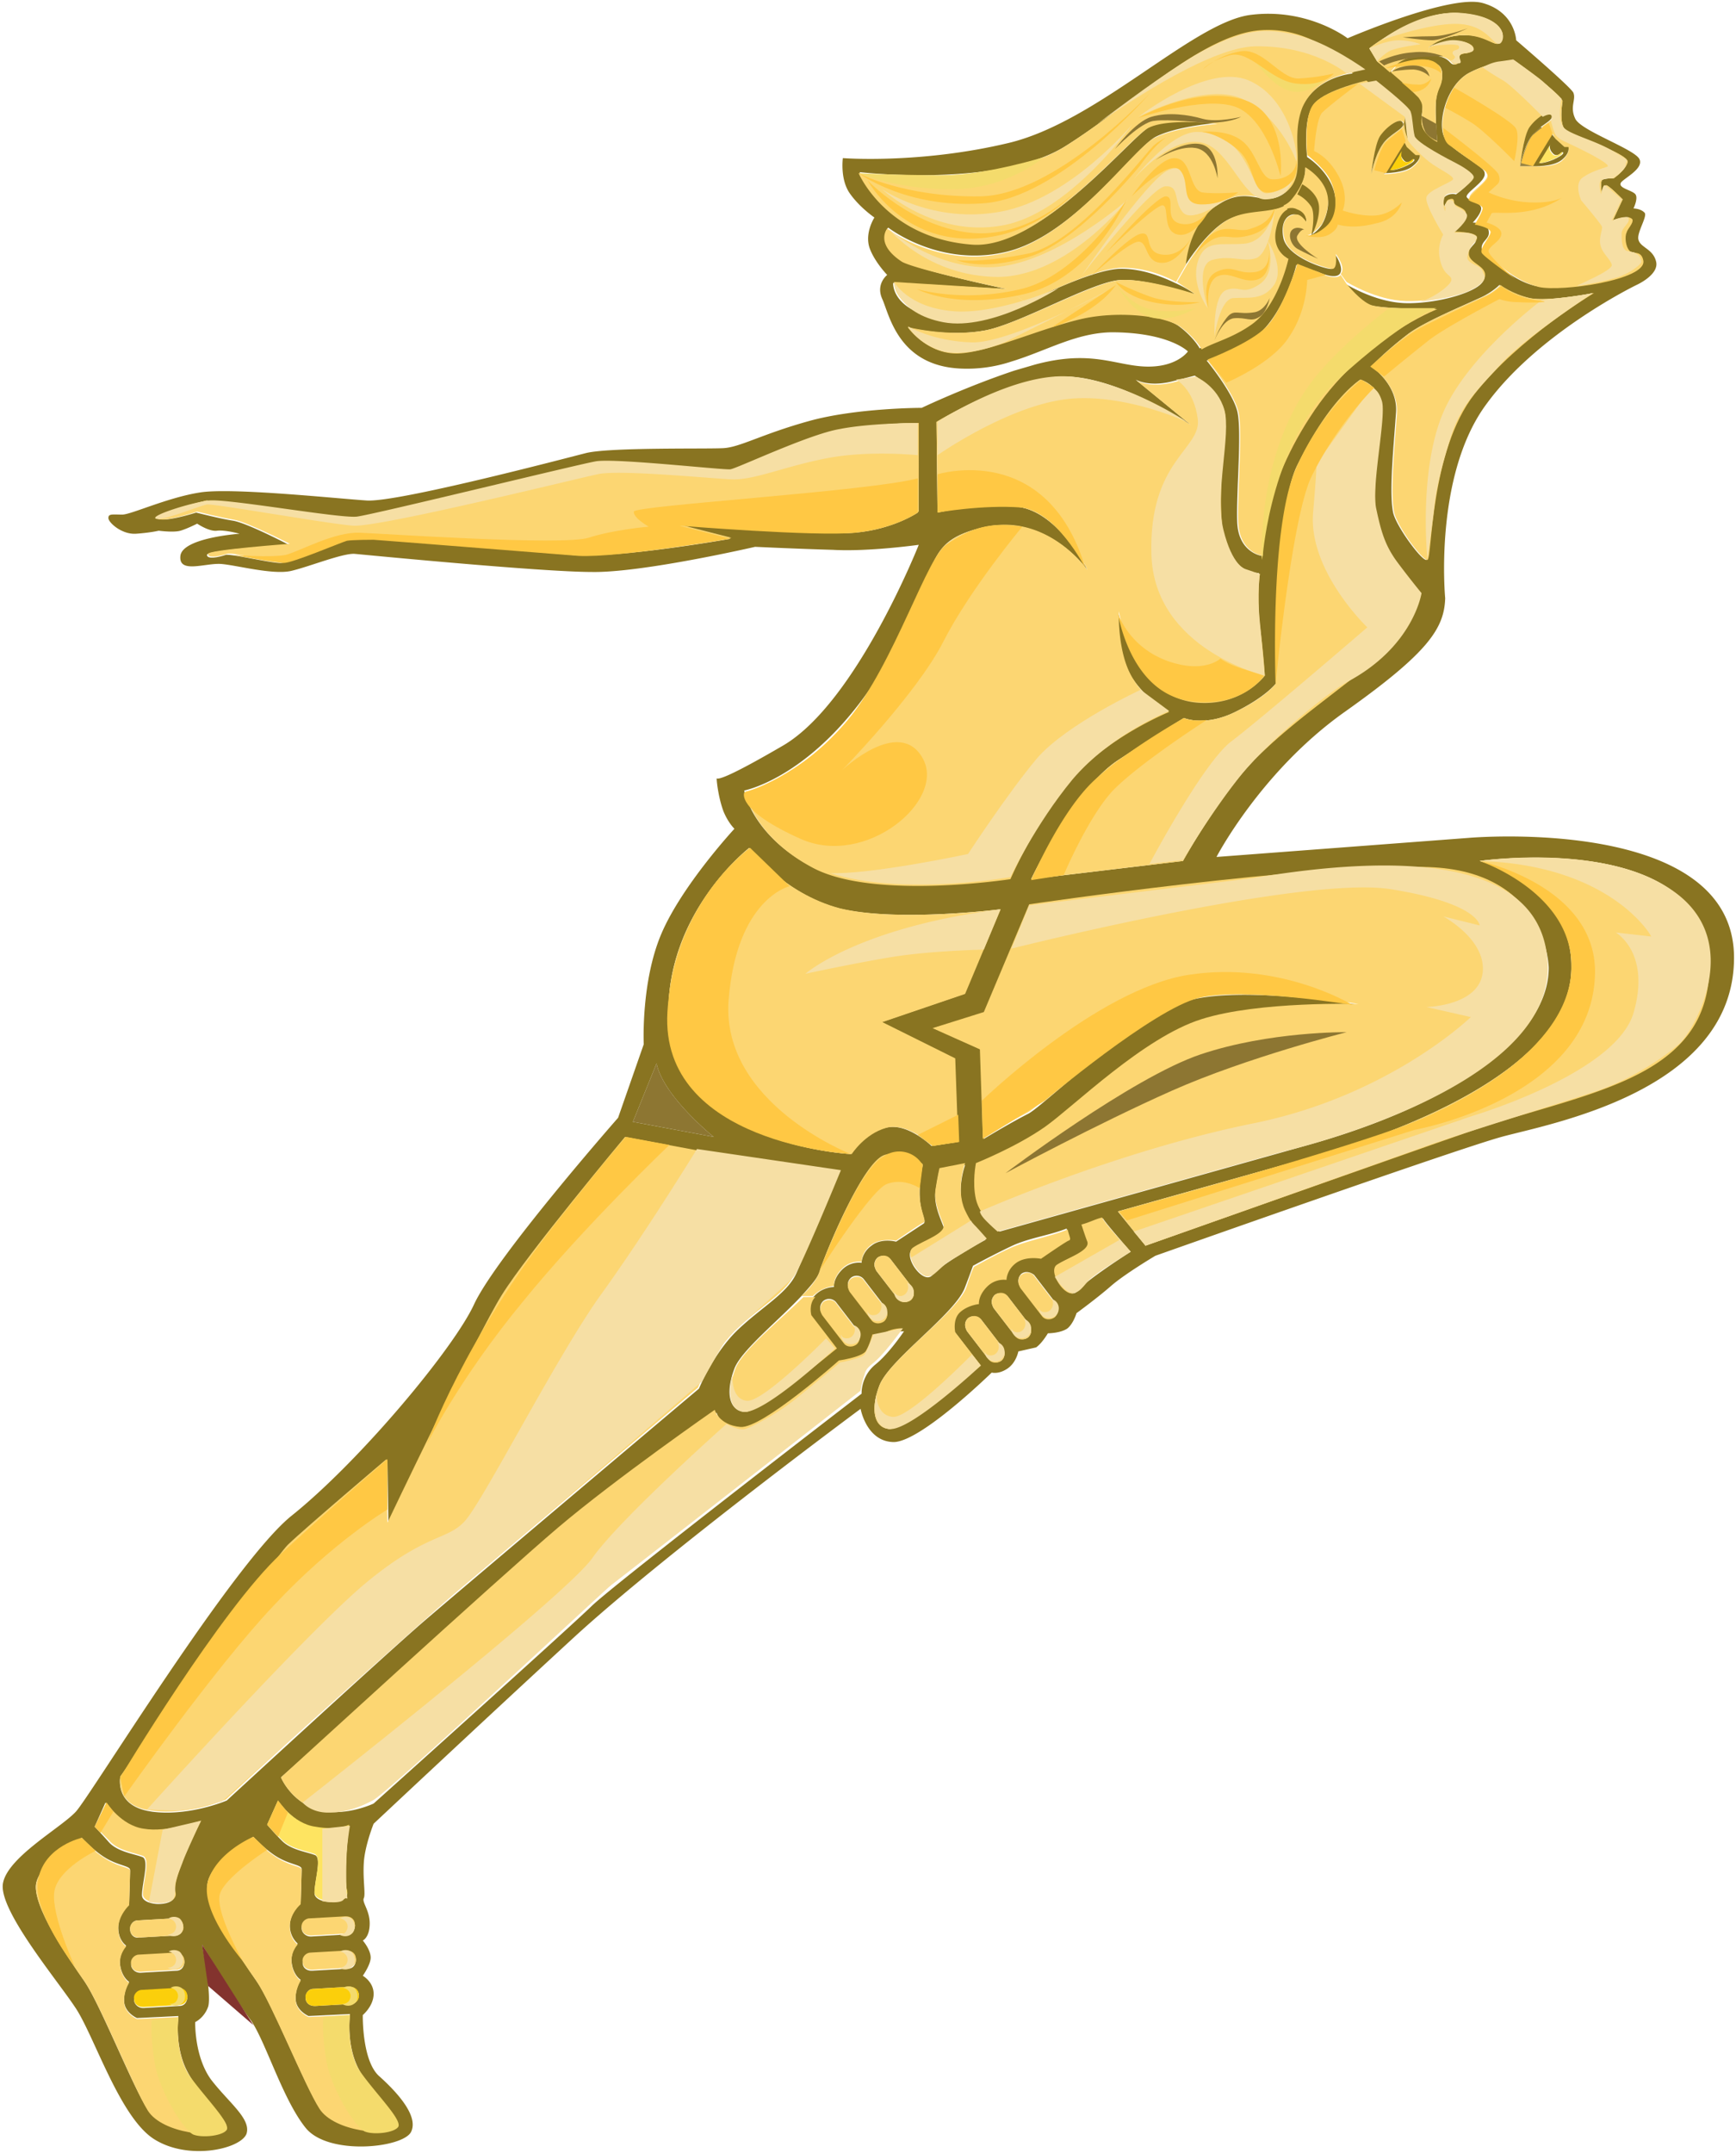 <svg width="50" height="62" fill="none" xmlns="http://www.w3.org/2000/svg"><path d="M32.709 10.933c.057.029.397.203 1.022.058l.681-.174s.88.58.852 1.218c-.028.638-.284 2.813.029 3.654.312.84.965.812.965.812s-.085.637 0 1.479l.142 1.45s-.596.782-1.789.782c-2.044-.029-2.413-2.639-2.413-2.639s-.057 1.218.426 1.973a3 3 0 001.022.927s-1.789.725-2.84 1.972c-1.05 1.247-1.732 2.842-1.732 2.842s-3.946.61-5.678-.319c-1.76-.928-1.96-2.204-1.96-2.204s2.017-.377 3.89-3.334c1.903-2.959 1.051-3.77 2.953-4.234 1.818-.435 2.982 1.13 3.039 1.218-.057-.116-.909-1.77-2.102-1.827-1.22-.058-2.214.174-2.214.174l-.028-2.61s1.959-1.218 3.549-1.305c1.533-.087 3.634 1.305 3.776 1.392l-1.59-1.305zM26.15 9.425c.057.029 1.193.29 2.243.087 1.022-.203 3.152-1.45 3.918-1.45.739-.03 2.016.406 2.101.406a3.28 3.28 0 00-.567-.32c-.426-.202-1.023-.434-1.647-.405-.682.058-1.76.55-2.698.986-.624.29-1.192.522-1.476.522-2.385 0-2.3-1.102-2.3-1.102l3.265.174s-2.612-.551-2.98-.812c-.824-.522-.427-.957-.427-.957s1.477 1.16 3.407.696c1.931-.464 3.663-2.958 4.288-3.306.624-.319 1.817-.406 1.817-.406s-1.42-.203-1.988.116c-.568.319-3.095 3.48-5.054 3.364-2.498-.145-3.293-2.06-3.293-2.06s4.003.465 5.934-.753c1.902-1.189 3.918-3.19 5.593-3.306 1.675-.116 2.67 1.218 2.67 1.218s-1.08.087-1.477 1.015c-.398.928.17 1.914-.454 2.407-.625.493-1.023-.232-1.931.348-.909.55-.965 1.769-.965 1.769s.624-1.015 1.249-1.334c.51-.261 1.136-.145 1.59-.377a.62.62 0 00.255-.203c.426-.522.37-.9.37-.9s.71.407.652 1.103a1.406 1.406 0 01-.17.522 1.01 1.01 0 01-.454.377s.823-.087.852-.928c.028-.87-.824-1.392-.824-1.392s-.142-1.131.199-1.508c.34-.377 1.476-.638 1.476-.638s1.193.87 1.136 1.015c-.057.145-.085.377.057.667.113.29 1.874.84 1.817 1.13-.028.146-.398.407-.398.407s-.198-.058-.34.087c-.142.145 0 .348 0 .348s0-.203.113-.232c.114-.03.142-.03.142.087 0 .116.341.145.341.319 0 .174-.369.522-.369.522s.596-.03.681.145c.057.145-.227.232-.227.493 0 .29.568.348.454.696-.113.348-1.362.696-2.27.667-.853-.03-1.648-.522-1.704-.551.028.058.397.493.71.609.34.116 1.902.116 1.902.116s-2.215.87-3.663 3.103c-1.448 2.262-1.363 4.002-1.363 4.002s-.681-.087-.71-.986c-.028-.9.142-2.64 0-3.19-.142-.551-.88-1.45-.88-1.45s1.022-.203 1.675-.928c.653-.725.909-1.827.909-1.827l.624.203s.483.232.625.058c.142-.174-.142-.58-.142-.58s.057.435-.085.435c-.142.029-1.25-.32-1.391-.87-.114-.551.17-.725.34-.696.17 0 .313.232.313.232s.057-.29-.256-.406a.355.355 0 00-.34 0c-.17.087-.284.29-.341.638-.085.58.369.783.369.783s-.256 1.305-1.05 1.885c-.568.406-1.108.522-1.449.725 0 0-.17-.32-.596-.638-.426-.32-1.789-.493-2.896-.232-1.193.29-2.612.928-3.52.986-.796.058-1.364-.696-1.392-.725zm-4.997 14.441s-1.505 1.624-2.101 3.016c-.596 1.392-.511 3.19-.511 3.19l-.739 2.117s-3.492 3.973-4.145 5.365c-.568 1.247-3.265 4.495-5.253 6.09-1.675 1.334-5.792 8.061-6.218 8.525-.425.464-1.959 1.305-2.1 2.06-.143.753 1.533 2.754 2.072 3.566.54.783 1.278 3.161 2.271 3.8.994.637 2.499.29 2.67-.146.141-.435-.512-.899-1.023-1.566-.482-.667-.454-1.653-.454-1.653s.255-.116.37-.435c.113-.319-.171-1.798-.171-1.798s.965 1.595 1.42 2.204c.425.638.908 2.262 1.561 3.074.653.812 2.81.58 3.038.116.227-.464-.426-1.16-.909-1.595-.51-.435-.482-1.769-.482-1.769s.312-.26.312-.609c0-.348-.312-.522-.312-.522s.227-.319.227-.522c0-.232-.227-.493-.227-.493s.199-.087.199-.493c0-.377-.228-.609-.17-.725.056-.116-.03-.522 0-1.015.027-.493.283-1.13.283-1.13s3.123-2.93 5.736-5.336c2.612-2.407 8.29-6.612 8.29-6.612s.17.957.966.957c.795-.03 2.81-2.001 2.81-2.001s.2.058.455-.116c.255-.174.312-.493.312-.493l.511-.116c.17-.116.34-.406.34-.406s.37 0 .569-.145c.17-.145.255-.435.255-.435s.597-.435.994-.783c.398-.348 1.278-.87 1.278-.87s8.603-3.045 9.966-3.422c1.362-.377 6.7-1.305 6.7-5.162 0-4.118-7.637-3.45-7.637-3.45l-7.269.55s1.278-2.465 3.691-4.176c2.413-1.71 2.868-2.406 2.896-3.276 0 0-.34-3.538 1.193-5.597 1.505-2.06 4.316-3.422 4.316-3.422s.652-.29.567-.667c-.085-.377-.454-.406-.51-.638-.057-.203.283-.696.17-.783-.114-.116-.313-.116-.313-.116s.142-.29.057-.406c-.085-.116-.483-.174-.426-.32.029-.115.682-.405.54-.695-.142-.29-1.676-.812-1.846-1.16-.17-.348.029-.551-.057-.754-.085-.174-1.646-1.508-1.646-1.508S43.64.348 42.703.087c-.937-.26-3.89 1.015-3.89 1.015S37.65.203 35.974.435c-1.675.261-4.372 3.074-6.928 3.683-2.555.609-4.77.435-4.77.435s-.085.609.199 1.015c.284.406.71.696.71.696s-.284.435-.142.87c.142.406.51.783.51.783s-.34.26-.141.696c.199.435.454 1.914 2.243 2a4.055 4.055 0 001.476-.202c1.05-.32 1.931-.87 3.01-.841 1.562.029 2.073.55 2.073.55s-.313.465-1.221.436c-.88-.03-1.562-.493-3.18-.058l-.596.174c-1.392.464-2.67 1.073-2.67 1.073s-1.873 0-3.236.377c-1.363.377-1.988.754-2.47.783-.455.029-3.294-.03-3.975.145-.682.174-5.423 1.42-6.304 1.363-.88-.058-3.89-.377-4.798-.232-.937.145-1.988.638-2.243.638-.256 0-.398-.03-.398.087-.028.116.37.493.795.464.426-.03.653-.087.653-.087s.426.058.625 0 .483-.203.483-.203.34.232.568.203c.227-.03.653.087.653.087s-1.647.116-1.704.638c-.057.521.71.203 1.164.232.426.029 1.477.319 2.016.203.511-.116 1.505-.522 1.846-.493.312.029 5.366.521 6.814.521 1.448.03 4.713-.724 4.713-.724s1.221.058 2.243.087c1.022.058 2.47-.145 2.47-.145s-1.788 4.523-3.89 5.77c-1.59.928-1.873.986-1.93.957 0 .116.057.58.199.957.085.203.198.377.312.493zM2.442 57.07C1.988 56.403.88 54.808 1.05 54.2c.17-.639 1.306-1.277 1.306-1.277s.369.406.738.61c.37.202.653.202.653.318 0 .116-.028.986-.028.986s-.313.29-.313.667c0 .377.227.522.227.522s-.227.232-.17.58c.057.348.256.464.256.464s-.17.261-.142.58c.028.32.369.464.369.464l1.192-.058s-.113.841.227 1.537c.398.812 1.278 1.508 1.136 1.682-.255.29-1.817.174-2.243-.522-.426-.638-1.363-3.016-1.817-3.683zm.284-4.466l.312-.696s.426.667 1.08.783c.652.116 1.646-.232 1.646-.232s-.852 1.682-.738 2.06c.113.405-.937.405-.937.057 0-.348.227-1.044 0-1.102-.227-.087-.682-.145-.937-.406-.256-.29-.426-.464-.426-.464zm1.647-.435c-1.08-.145-.909-.986-.909-.986s4.344-6.176 4.855-6.67c.511-.492 2.84-2.464 2.84-2.464l.028 1.827s2.555-5.336 3.294-6.554c.738-1.19 3.549-4.553 3.549-4.553l6.076 1.131s-.909 2.175-1.164 2.755c-.256.58-.966.957-1.675 1.624-.71.667-1.136 1.71-1.136 1.71s-6.843 5.772-7.922 6.7c-1.079.928-5.678 5.161-5.678 5.161s-1.08.464-2.158.32zm-.625 3.393c0-.145.085-.26.227-.26l1.022-.059h.029c.142 0 .227.116.255.232 0 .145-.085.261-.227.261l-1.022.058h-.028c-.142.03-.256-.087-.256-.232zm.028 1.015c0-.145.086-.26.228-.26l1.022-.059h.028c.142 0 .256.116.256.232 0 .145-.086.261-.228.261l-1.022.058h-.028c-.142 0-.256-.116-.256-.232zm.086 1.015c0-.145.085-.26.227-.26l1.022-.059h.028c.142 0 .256.116.256.232 0 .145-.085.261-.227.261l-1.022.058h-.029c-.142 0-.255-.116-.255-.232zm.681-42.657c-.227-.116 1.42-.522 1.42-.522s3.804.58 4.6.493c.823-.087 6.132-1.537 6.842-1.537s3.01.319 3.861.116c.824-.203 1.818-.9 2.953-1.102 1.108-.203 2.215-.203 2.215-.203v2.58s-1.022.697-2.499.58c-1.476-.115-4.372-.202-4.372-.202l1.476.377s-3.237.58-4.6.464c-1.362-.116-5.167-.464-5.99-.464-1.022 0-2.016.725-2.414.696-.397-.03-1.362-.261-1.533-.232-.17.058-.54.145-.54 0s2.357-.29 2.357-.29-1.22-.638-1.618-.696c-.37-.058-1.05-.232-1.05-.232s-.91.29-1.108.174zm2.84 42.106c-.455-.667-1.562-2.262-1.392-2.87.17-.639 1.306-1.277 1.306-1.277s.37.406.738.61c.37.202.653.202.653.318 0 .116-.028.986-.028.986s-.312.29-.312.638c0 .348.227.522.227.522s-.227.232-.17.58c.056.348.255.464.255.464s-.17.261-.142.58c.028.32.37.464.37.464l1.192-.058s-.114.841.227 1.537c.397.812 1.277 1.508 1.136 1.682-.256.29-1.818.174-2.244-.522-.425-.638-1.362-3.016-1.817-3.654zm.312-4.495l.312-.696s.426.667 1.079.783c.653.116.965-.058.965-.058s-.17 1.48-.057 1.885c.114.406-.936.406-.936.058 0-.348.227-1.044 0-1.102-.228-.087-.682-.145-.937-.406a7.76 7.76 0 01-.426-.464zm1.448-.435c-.767-.232-1.05-.928-1.05-.928s6.33-5.654 8.034-7.104c1.704-1.45 4.515-3.393 4.515-3.393s.113.435.738.493c.625.058 2.84-1.914 2.84-1.914s.624-.087.766-.261c.142-.174.199-.493.199-.493s.142.058.369-.058.454-.116.483-.116c0 0-.426.638-.824.957-.426.348-.397.84-.397.84s-7.127 5.482-7.78 6.12c-.653.638-6.275 5.683-6.275 5.683s-.852.406-1.618.174zm-.455 3.422c0-.145.086-.26.228-.26l1.022-.059h.028c.142 0 .256.116.256.232 0 .145-.086.261-.228.261l-1.022.058h-.028c-.142 0-.256-.116-.256-.232zm.029.986c0-.145.085-.26.227-.26l1.022-.059h.028c.142 0 .256.116.256.232 0 .145-.085.261-.227.261L9 56.751h-.029c-.142 0-.255-.087-.255-.232zm.085 1.015c0-.145.085-.26.227-.26l1.022-.059h.029c.142 0 .255.116.255.232 0 .145-.085.261-.227.261l-1.022.058h-.028c-.142 0-.256-.087-.256-.232zm9.426-25.229l.682-1.682c.199.957 1.647 2.117 1.647 2.117l-2.329-.435zm1.023-3.16c0-2.93 2.328-4.728 2.328-4.728s.965 1.305 2.584 1.74c1.646.406 4.628.03 4.628.03l-1.023 2.435-2.384.812 2.1 1.044.086 2.407-.739.116s-.71-.696-1.334-.522c-.625.174-.994.754-.994.754s-5.252-.261-5.252-4.089zm2.186 11.512c-.398-.03-.568-.493-.284-1.247.199-.522 1.25-1.363 1.93-2.088.256-.29.483-.522.54-.754.256-.754 1.25-3.074 1.846-3.277.596-.203 1.107.261 1.107.261s-.114.522-.085.957c.028.435.198.667.113.725-.085.058-.795.522-.795.522s-.425-.116-.71.116c-.283.203-.283.493-.283.493s-.313-.058-.568.203c-.256.26-.227.493-.227.493s-.313 0-.54.232l-.057.058c-.17.203-.113.522-.113.522l.738.957c.028 0-2.215 1.885-2.612 1.827zm2.243-2.813a.418.418 0 01-.057-.174c0-.087.028-.145.085-.203a.265.265 0 01.37.029l.624.812c.028.058.057.116.057.174a.266.266 0 01-.085.203c-.114.087-.256.087-.37-.03l-.624-.811zm.795-.667a.41.41 0 01-.057-.174c0-.087.029-.145.085-.203a.265.265 0 01.37.029l.624.812a.418.418 0 01.057.174.266.266 0 01-.085.203c-.114.087-.256.087-.37-.03l-.624-.811zm.766-.58c-.028-.058-.056-.116-.056-.174 0-.087.028-.145.085-.203.114-.087.255-.058.369.029l.625.812a.418.418 0 01.056.174.266.266 0 01-.085.203c-.113.087-.255.058-.369-.03l-.625-.811zm.37 4.553c-.398-.03-.568-.493-.284-1.247.284-.754 2.214-2.088 2.47-2.842.057-.145.142-.377.227-.61.37-.202.767-.405 1.136-.58.51-.231 1.05-.29 1.561-.492.057.26.114.29.029.319-.085.058-.795.522-.795.522s-.426-.116-.71.116c-.284.203-.284.493-.284.493s-.312-.058-.568.203c-.255.26-.227.493-.227.493s-.312 0-.54.232c-.227.203-.142.58-.142.58l.739.957c0 .029-2.243 1.885-2.612 1.856zm1.249-4.437c-.256.319-.88-.551-.568-.754.284-.203.965-.406.88-.638-.085-.232-.284-.638-.227-1.015.057-.377.114-.609.114-.609l.738-.145s-.284.754 0 1.363.596.783.596.783-1.278.696-1.533 1.015zm1.391-6.496l-1.363-.609 1.477-.435 1.306-3.103s8.092-1.189 11.499-1.073c3.407.116 3.435 2.871 3.435 2.871 0 2.06-2.896 3.973-6.927 5.104l-8.887 2.494s-.54-.377-.653-.899c-.114-.493 0-1.044 0-1.044s1.164-.435 1.987-1.044c.823-.58 2.868-2.58 4.515-3.103 1.675-.522 4.514-.435 4.514-.435s-3.294-.55-4.855-.145c-1.562.406-4.23 3.045-4.685 3.277-.568.29-1.278.725-1.278.725l-.085-2.58zm-.397 8.12a.418.418 0 01-.057-.174c0-.087.028-.145.085-.203.114-.087.256-.058.37.029l.624.812c.028.058.057.116.057.174a.266.266 0 01-.086.203c-.113.087-.255.058-.369-.03l-.624-.811zm.766-.667a.418.418 0 01-.056-.174c0-.087.028-.145.085-.203.113-.087.255-.058.369.029l.624.812a.417.417 0 01.057.174.266.266 0 01-.085.203c-.114.087-.256.058-.37-.03l-.624-.811zm.767-.61a.418.418 0 01-.057-.173c0-.087.029-.145.085-.203.114-.087.256-.058.37.029l.624.812a.418.418 0 01.057.174.266.266 0 01-.085.203c-.114.087-.256.058-.37-.03l-.624-.811zm4.685-12.266l-4.373.522s1.221-2.58 2.499-3.422c1.277-.84 1.902-1.218 1.902-1.218s.596.261 1.477-.174c.88-.435 1.164-.812 1.164-.812s-.057-4.93.624-6.292c.966-1.914 1.817-2.465 1.817-2.465s.625.174.625.87-.426 2.465-.085 3.422c.312.928 1.192 1.856 1.192 1.856s-.142 1.015-1.135 1.797c-1.562 1.247-2.499 1.856-3.55 2.9-1.05 1.015-2.157 3.016-2.157 3.016zm-3.038 12.383c-.256.319-.88-.551-.568-.754.284-.203.965-.406.88-.638-.028-.116-.114-.29-.17-.493.227-.087.369-.145.596-.203.028.087.795.957.795.957s-1.278.812-1.533 1.13zm1.959-1.305l-.795-.986 5.054-1.421s8.092-1.914 8.006-5.655c0-2.262-2.64-3.016-2.64-3.016s6.587-.928 6.587 2.987c0 3.393-3.776 3.683-7.098 4.843-3.038 1.102-9.114 3.248-9.114 3.248zm6.672-34.103l-.227-.377S40.829.29 42.022.377c1.192.087 1.391.61 1.192.841-.142.174-.397-.232-1.05-.203a1.65 1.65 0 00-1.023.348c.057-.029.568-.232.91-.174.368.058.425.232.311.29-.113.087-.227.029-.34.116-.085.087.028.261-.142.261-.17 0-.085-.261-.767-.261-.681 0-.908.261-.908.261s.795-.174.965-.116c.17.087.369.116.369.406 0 .29-.114.319-.17.667-.057.348.028 1.247.028 1.247s-.511-.203-.454-.667c.028-.348.085-.406-.085-.609-.086-.116-.483-.464-.795-.725-.227-.145-.398-.29-.398-.29zm-.17 8.787s.369-.406 1.05-.928c.455-.348 1.505-.783 2.13-1.073.312-.145.51-.348.51-.348s.342.26.853.377c.51.116 1.845-.145 1.845-.145s-2.158 1.276-3.435 2.9c-1.306 1.653-1.221 4.756-1.363 4.785-.142.029-.909-1.015-.966-1.392-.113-.61.029-1.972.086-2.813.085-.841-.71-1.363-.71-1.363zm2.1-6.612c-.198-.406.058-1.508.739-1.856.681-.348 1.278-.348 1.278-.348s1.42 1.015 1.391 1.189c-.028.174-.085.667.085.812.17.145 1.846.696 1.789.928-.057.232-.398.464-.398.464s-.283 0-.34.058c-.057.087 0 .406 0 .406s.056-.232.113-.261c.057-.03.483.406.483.406l-.284.609c.028 0 .483-.174.483-.058 0 .116-.142.26-.17.377-.029.116-.029.406.084.522.114.116.341 0 .398.29.085.522-2.328.899-3.01.754-.653-.145-1.135-.667-1.277-.754-.114-.087-.284-.145-.284-.348 0-.203.255-.261.199-.493-.029-.232-.455-.232-.455-.232s.313-.32.227-.464c-.085-.145-.312-.145-.397-.261-.085-.116.568-.464.51-.696.03-.203-.993-.638-1.163-1.044z" fill="#897421"/><path d="M1.05 54.2c-.17.637.937 2.232 1.392 2.87.454.667 1.39 3.016 1.817 3.712.426.667 1.987.812 2.243.522.142-.174-.738-.87-1.136-1.682-.34-.696-.227-1.537-.227-1.537l-1.192.058s-.341-.145-.37-.464c-.028-.319.142-.58.142-.58s-.198-.116-.255-.464c-.057-.348.17-.58.17-.58s-.227-.145-.227-.522.312-.667.312-.667.029-.87.029-.986c0-.116-.256-.087-.653-.319-.398-.232-.738-.609-.738-.609S1.22 53.59 1.05 54.2z" fill="#FCD672"/><path d="M3.067 51.908l-.313.696.426.435c.256.261.71.32.937.406.227.087 0 .754 0 1.102 0 .348 1.05.348.937-.058-.114-.406.738-2.059.738-2.059s-.994.348-1.647.232c-.653-.087-1.078-.754-1.078-.754z" fill="#FCD672"/><path d="M3.464 51.154s-.17.87.909.986c1.079.145 2.13-.319 2.13-.319s4.57-4.233 5.678-5.161c1.079-.928 7.921-6.7 7.921-6.7s.426-1.043 1.136-1.71 1.448-1.044 1.675-1.624c.256-.58 1.164-2.755 1.164-2.755l-6.076-1.131s-2.81 3.364-3.549 4.553c-.738 1.189-3.293 6.554-3.293 6.554l-.029-1.827s-2.328 1.972-2.84 2.465c-.482.493-4.826 6.67-4.826 6.67zm.511 4.147c-.142 0-.255.145-.227.261 0 .145.114.232.256.232h.028l1.022-.058c.142 0 .256-.145.227-.26 0-.146-.113-.233-.255-.233h-.029l-1.022.058zm.029.986c-.142 0-.256.145-.228.261 0 .145.114.232.256.232h.028l1.023-.058c.142 0 .255-.145.227-.26 0-.146-.114-.233-.256-.233h-.028l-1.022.058z" fill="#FCD672"/><path d="M4.089 57.302c-.142 0-.256.145-.227.261 0 .145.113.232.255.232h.029l1.022-.058c.142 0 .255-.145.227-.26 0-.146-.114-.233-.255-.233h-.03l-1.022.058z" fill="#FBCF0B"/><path d="M5.934 14.413s-1.618.406-1.42.522c.228.116 1.165-.203 1.165-.203s.681.174 1.05.232c.37.058 1.619.696 1.619.696s-2.357.174-2.357.29c0 .145.37.058.54 0 .17-.058 1.135.203 1.533.232.397.029 1.391-.696 2.413-.696.824 0 4.6.348 5.991.464 1.363.116 4.6-.464 4.6-.464l-1.477-.377s2.896.087 4.373.203c1.476.116 2.498-.58 2.498-.58V12.18s-1.107 0-2.242.203c-1.136.203-2.13.899-2.953 1.102-.824.203-3.152-.116-3.862-.116s-6.02 1.45-6.843 1.537c-.823.087-4.628-.493-4.628-.493zM5.99 54.17c-.17.638.938 2.233 1.392 2.871.454.667 1.391 3.016 1.817 3.683.426.667 1.988.812 2.243.522.142-.174-.738-.87-1.135-1.682-.341-.696-.228-1.537-.228-1.537l-1.192.058s-.34-.145-.37-.464c-.028-.319.143-.58.143-.58s-.199-.116-.256-.464c-.057-.348.17-.58.17-.58s-.227-.145-.227-.522.313-.638.313-.638.028-.87.028-.986c0-.116-.255-.087-.653-.319-.397-.232-.738-.609-.738-.609s-1.136.61-1.306 1.247z" fill="#FCD672"/><path d="M8.007 51.85l-.312.696.425.435c.256.261.71.32.937.406.228.087 0 .754 0 1.102 0 .348 1.05.348.937-.058-.113-.406.057-1.885.057-1.885s-.312.174-.965.058c-.653-.087-1.08-.754-1.08-.754z" fill="#FEE461"/><path d="M8.092 51.184s.284.696 1.05.927c.767.232 1.562-.26 1.562-.26s5.622-5.046 6.275-5.684c.653-.638 7.78-6.12 7.78-6.12s0-.492.397-.84c.426-.348.824-.957.824-.957-.029 0-.256 0-.483.116-.227.116-.37.058-.37.058s-.084.319-.198.493c-.142.174-.767.26-.767.26s-2.214 1.973-2.839 1.915c-.625-.058-.738-.493-.738-.493s-2.84 1.972-4.515 3.393c-1.675 1.42-7.978 7.192-7.978 7.192zm.824 4.059c-.142 0-.256.145-.227.261 0 .145.113.232.255.232h.029l1.022-.058c.142 0 .255-.145.227-.26 0-.146-.114-.233-.256-.233h-.028l-1.022.058zm.028.987c-.142 0-.255.144-.227.26 0 .145.113.232.255.232h.029l1.022-.058c.142 0 .255-.145.227-.26 0-.146-.113-.233-.255-.233h-.029l-1.022.058z" fill="#FCD672"/><path d="M9.029 57.273c-.142 0-.256.145-.227.261 0 .145.113.232.255.232h.029l1.022-.058c.142 0 .255-.145.227-.26 0-.146-.114-.233-.256-.233h-.028l-1.022.058z" fill="#FBCF0B"/><path d="M18.91 30.623l-.682 1.682 2.329.435s-1.448-1.16-1.647-2.117z" fill="#8D7632"/><path d="M21.579 24.418s-2.329 1.797-2.329 4.726c0 3.828 5.282 4.09 5.282 4.09s.369-.58.993-.755c.625-.174 1.335.522 1.335.522l.738-.116-.085-2.407-2.101-1.044 2.385-.812 1.022-2.436s-2.981.377-4.628-.029c-1.647-.435-2.612-1.74-2.612-1.74zm-.398 14.992c-.284.754-.113 1.218.284 1.247.398.029 2.64-1.827 2.64-1.827l-.737-.957s-.086-.32.113-.522h-.34c-.71.696-1.76 1.537-1.96 2.059z" fill="#FCD672"/><path d="M34.3 12.238c-.143-.087-2.244-1.45-3.777-1.392-1.562.087-3.55 1.305-3.55 1.305l.03 2.61s.965-.232 2.214-.175c1.192.059 2.073 1.711 2.1 1.827-.056-.087-1.22-1.681-3.037-1.218-1.874.464-1.05 1.305-2.925 4.263-1.874 2.987-3.89 3.335-3.89 3.335s.2 1.276 1.96 2.204c1.76.928 5.678.32 5.678.32s.682-1.596 1.732-2.843c1.05-1.247 2.84-1.972 2.84-1.972s-.654-.319-1.023-.928c-.482-.725-.426-1.972-.426-1.972s.398 2.61 2.414 2.64c1.192.028 1.789-.784 1.789-.784s-.029-.58-.142-1.45c-.086-.87 0-1.479 0-1.479s-.625.03-.966-.812c-.312-.84-.056-3.015-.028-3.653.028-.638-.852-1.218-.852-1.218l-.681.174c-.625.145-.966-.03-1.023-.058l1.562 1.276zM23.084 37.322h.34c0-.03.029-.03.057-.058.227-.203.54-.232.54-.232s-.029-.232.227-.493c.255-.261.567-.203.567-.203s0-.29.284-.493.71-.116.71-.116.71-.493.795-.522c.085-.058-.085-.29-.113-.725-.029-.435.085-.957.085-.957s-.511-.464-1.107-.261c-.597.203-1.562 2.523-1.846 3.277-.057.26-.256.522-.54.783zm.539.377c0 .058.029.116.057.174l.625.812c.085.116.255.116.369.029a.266.266 0 00.085-.203.41.41 0 00-.057-.174l-.624-.812c-.086-.116-.256-.116-.37-.03a.334.334 0 00-.085.204zm.795-.667a.41.41 0 00.057.174l.624.812c.086.116.256.116.37.029a.266.266 0 00.085-.203.418.418 0 00-.057-.174l-.625-.812c-.085-.116-.255-.116-.369-.029a.266.266 0 00-.085.203zm.767-.609a.41.41 0 00.057.174l.624.812c.085.116.256.116.37.029a.266.266 0 00.085-.203.418.418 0 00-.057-.174l-.625-.812c-.085-.116-.255-.116-.369-.029a.317.317 0 00-.085.203zm.142 3.48c-.284.754-.114 1.218.284 1.247.397.029 2.64-1.827 2.64-1.827l-.738-.957s-.085-.377.142-.58c.227-.203.54-.232.54-.232s-.029-.232.227-.493c.255-.261.567-.203.567-.203s0-.29.284-.493.71-.116.71-.116.71-.493.795-.522c.085-.03.029-.087-.028-.32-.511.204-1.05.29-1.562.494-.397.174-.766.377-1.136.58-.113.232-.17.464-.227.609-.284.725-2.214 2.059-2.498 2.813zM24.73 4.988s.796 1.885 3.294 2.059c1.96.116 4.486-3.074 5.054-3.364.568-.29 1.988-.116 1.988-.116s-1.165.087-1.818.406c-.624.319-2.356 2.842-4.287 3.306-1.93.464-3.407-.696-3.407-.696s-.37.435.426.957c.426.232 3.01.783 3.01.783l.539.377c.937-.406 2.016-.928 2.697-.986.625-.03 1.221.174 1.647.406l.284-.493s.057-1.19.965-1.77c.909-.55 1.306.146 1.931-.347s.085-1.45.455-2.407c.397-.928 1.476-1.015 1.476-1.015S37.99.754 36.314.87c-1.674.116-3.69 2.117-5.62 3.335-1.932 1.247-5.963.783-5.963.783z" fill="#FCD672"/><path d="M25.752 8.12s-.085 1.102 2.3 1.102c.284 0 .824-.232 1.477-.522l-.511-.377-3.266-.203zm.54 27.81c-.284.203.312 1.073.568.754.255-.32 1.533-1.044 1.533-1.044s-.312-.174-.596-.783c-.284-.61 0-1.363 0-1.363l-.739.145s-.056.232-.113.609.142.783.227 1.015c.085.26-.596.464-.88.667zm.568-6.322l1.363.61.085 2.551s.71-.435 1.277-.725c.455-.232 3.124-2.87 4.685-3.277 1.562-.406 4.855.145 4.855.145s-2.867-.087-4.514.435c-1.675.522-3.691 2.523-4.514 3.103-.824.58-1.988 1.044-1.988 1.044s-.114.551 0 1.044.653.899.653.899l8.887-2.494c4.032-1.13 6.928-3.045 6.928-5.104 0 0-.029-2.755-3.436-2.87-3.407-.117-11.499 1.072-11.499 1.072l-1.306 3.103-1.476.464z" fill="#FCD672"/><path d="M34.413 8.468c-.085-.03-1.335-.435-2.101-.406-.767.029-2.896 1.247-3.919 1.45-1.079.203-2.186-.087-2.243-.087.029.058.597.783 1.448.754.88-.03 2.3-.696 3.521-.986 1.107-.261 2.47-.087 2.896.232.426.319.596.638.596.638.341-.203.88-.32 1.448-.725.767-.551 1.051-1.885 1.051-1.885s-.454-.203-.37-.783c.058-.348.171-.551.342-.638l-.057-.116c-.454.232-1.08.116-1.59.377-.653.319-1.25 1.334-1.25 1.334l-.283.493c.255.174.482.319.51.348zm-6.616 29.695a.41.41 0 00.057.174l.624.812c.085.116.256.116.37.029a.266.266 0 00.085-.203c0-.058-.029-.116-.057-.174l-.625-.812c-.085-.116-.255-.116-.369-.03a.266.266 0 00-.085.204zm.766-.667c0 .058.029.116.057.174l.625.812c.085.116.255.116.369.029a.266.266 0 00.085-.203.418.418 0 00-.057-.174l-.625-.812c-.085-.116-.255-.116-.369-.03a.317.317 0 00-.085.204zm.767-.58c0 .058.029.116.057.174l.625.812c.085.116.255.116.369.029a.266.266 0 00.085-.203c0-.058-.029-.116-.057-.174l-.625-.812c-.085-.116-.255-.116-.369-.03-.056.03-.085.117-.085.204zm.369-11.6l4.372-.522s1.108-2 2.158-3.015c1.08-1.044 2.016-1.653 3.55-2.9.965-.783 1.135-1.798 1.135-1.798s-.88-.928-1.192-1.856c-.313-.928.085-2.726.085-3.422 0-.696-.625-.87-.625-.87s-.88.522-1.817 2.465c-.681 1.363-.625 6.293-.625 6.293s-.255.377-1.164.812c-.88.434-1.476.174-1.476.174s-.625.377-1.903 1.218c-1.277.84-2.498 3.421-2.498 3.421zm.738 11.107c-.284.203.312 1.073.568.754.255-.319 1.533-1.16 1.533-1.16s-.766-.84-.795-.957c-.227.058-.369.145-.596.203.057.174.113.348.17.493.085.261-.568.464-.88.667zm1.761-1.537l.795.986s6.076-2.146 9.142-3.219c3.322-1.189 7.099-1.45 7.099-4.843-.029-3.944-6.616-3.016-6.616-3.016s2.669.754 2.64 3.016c.086 3.741-8.006 5.655-8.006 5.655l-5.054 1.421z" fill="#FCD672"/><path d="M34.782 10.382s.738.899.88 1.45c.142.522-.028 2.29 0 3.19.028.899.71.986.71.986s-.114-1.74 1.363-4.002c1.448-2.262 3.662-3.103 3.662-3.103s-1.561 0-1.902-.116c-.312-.116-.681-.58-.71-.61l-.17-.26c-.142.174-.625-.058-.625-.058l-.596-.232s-.256 1.102-.909 1.827c-.653.725-1.703.928-1.703.928z" fill="#FCD672"/><path d="M37.337 6.177c-.199 0-.483.145-.341.696.114.55 1.25.87 1.391.87.142-.03.085-.435.085-.435s.313.406.142.58l.17.232c.058.029.852.522 1.704.55.88.03 2.158-.318 2.272-.666.113-.348-.454-.406-.454-.696 0-.29.283-.348.227-.493-.057-.145-.682-.145-.682-.145s.37-.348.37-.522c0-.174-.341-.203-.341-.319 0-.116-.057-.116-.142-.087-.114.029-.114.232-.114.232s-.142-.232 0-.348c.142-.145.34-.087.34-.087s.37-.261.398-.406c.057-.261-1.703-.841-1.817-1.131-.114-.29-.114-.493-.057-.667.057-.145-1.135-1.015-1.135-1.015s-1.136.261-1.477.638c-.34.377-.199 1.508-.199 1.508s.852.522.824 1.392c-.029.87-.852.928-.852.928s.256-.087.454-.377h-.454c-.028 0-.142-.232-.312-.232zm2.47-2.001c-.227.348-.312.841-.312.841s.085-.841.284-1.102c.198-.29.567-.551.652-.377.057.174-.369.29-.624.638zm.057.841l.568-.928.085.174.255.232h.114s.057.116-.199.319c-.227.203-.823.203-.823.203z" fill="#FCD672"/><path d="M36.968 5.916l.057.116a.355.355 0 01.34 0c.313.116.256.406.256.406h.454c.085-.145.142-.29.17-.522.086-.696-.653-1.102-.653-1.102s.057.377-.369.899a.62.62 0 01-.255.203zm2.47-4.524l.227.377s.17.145.369.319l.199-.232s.227-.261.908-.261v-.232c.057-.03.426-.348 1.022-.348.654 0 .909.377 1.051.203.199-.232 0-.754-1.192-.841-1.193-.087-2.584 1.015-2.584 1.015z" fill="#FCD672"/><path d="M39.495 5.017s.085-.493.312-.841c.227-.348.681-.464.596-.638-.056-.174-.454.087-.653.377-.17.261-.255 1.102-.255 1.102z" fill="#897421"/><path d="M40.545 9.628c-.681.522-1.05.928-1.05.928s.795.522.738 1.363c-.057.84-.199 2.204-.085 2.813.057.377.823 1.42.965 1.392.142-.03.057-3.132 1.363-4.785 1.278-1.624 3.436-2.9 3.436-2.9s-1.335.26-1.846.145c-.511-.116-.852-.377-.852-.377s-.17.203-.51.348c-.654.29-1.704.725-2.159 1.073z" fill="#FCD672"/><path d="M40.375 4.35c-.029.03-.057.145.056.261.114.145.284-.029.284-.029s.114.029-.17.174c-.284.145-.483.145-.483.145l.313-.55zm.056-.29l-.567.928s.596 0 .823-.203c.256-.203.199-.319.199-.319h-.114l-.255-.232-.086-.174z" fill="#897421"/><path d="M40.375 4.35l-.34.551s.198 0 .482-.145.17-.174.17-.174-.17.174-.284.029c-.085-.116-.028-.232-.028-.261z" fill="#FBCF0B"/><path d="M40.261 1.856l-.198.232c.312.26.681.609.795.725.142.203.113.26.085.609-.057.435.454.667.454.667s-.085-.9-.028-1.247c.057-.348.17-.348.17-.667 0-.32-.17-.348-.369-.406-.17-.087-.909.087-.909.087zm.881-.493v.232c.681 0 .596.232.766.26.17 0 .029-.173.142-.26.085-.087.227-.03.34-.116.114-.087.03-.232-.311-.29-.341-.058-.852.145-.937.174.028 0 0 0 0 0zm5.309 4.987l.284-.608s-.426-.435-.483-.406c-.056.029-.113.26-.113.26s-.057-.318 0-.405c.057-.087.34-.058.34-.058s.341-.232.398-.464c.057-.232-1.618-.783-1.789-.928-.17-.145-.113-.667-.085-.812.029-.174-1.391-1.189-1.391-1.189s-.596 0-1.278.348c-.681.348-.908 1.479-.738 1.856.199.406 1.192.87 1.25 1.073.028.232-.597.55-.512.696.085.116.313.116.398.26.085.146-.227.465-.227.465s.425 0 .454.232c.028.232-.199.29-.199.493s.142.26.284.348c.114.087.596.58 1.278.754.653.145 3.094-.203 3.01-.754-.057-.32-.285-.174-.398-.29-.114-.116-.142-.406-.085-.522.028-.116.198-.261.17-.377-.085-.145-.54 0-.568.029zm-2.3-1.565h-.369s.085-.841.284-1.102c.199-.29.568-.551.653-.377.057.116-.113.203-.312.348l.312.203.085.174.256.232h.113s.057.145-.198.377c-.256.203-.824.145-.824.145z" fill="#FCD672"/><path d="M43.782 4.785h.37l.539-.928-.313-.203a1.361 1.361 0 00-.284.29 2.876 2.876 0 00-.312.84z" fill="#998543"/><path d="M43.782 4.785s.085-.493.312-.841c.085-.116.2-.203.284-.29.199-.145.37-.232.313-.348-.057-.174-.455.087-.653.377-.17.29-.256 1.102-.256 1.102zm.881-.638c-.029.029-.057.145.056.26.114.146.284-.028.284-.028s.114.029-.17.174c-.284.145-.483.145-.483.145l.313-.551zm.028-.29l-.54.928s.568.029.824-.174c.255-.203.199-.377.199-.377h-.114l-.256-.232-.113-.145z" fill="#897421"/><path d="M44.662 4.147l-.34.55s.198 0 .482-.144c.284-.145.17-.174.17-.174s-.17.203-.283.029c-.114-.116-.057-.232-.029-.261z" fill="#FEE461"/><path d="M37.564 6.612s-.199-.116-.34 0c-.142.116-.057.435.141.551.2.116.597.29.597.29s-.71-.435-.597-.667c.114-.203.2-.174.2-.174z" fill="#8D7632"/><path d="M24.22 33.697s-1.165 2.842-1.363 3.074c-.2.232-1.76 1.566-1.931 1.798-.17.232-.71 1.218-.71 1.218s-5.963 5.133-6.616 5.655c-.624.522-7.211 6.437-7.211 6.437s-.966.261-1.25.261c-.284 0-.908-.029-.908-.029s4.798-5.335 6.445-6.64c1.618-1.305 2.215-1.131 2.697-1.653.511-.522 2.67-4.785 3.947-6.554 1.278-1.77 2.754-4.176 2.754-4.176l4.145.609zm1.788 4.553s-.426.58-.682.84c-.255.262-.369.262-.425.494a2.354 2.354 0 00-.114.464s-6.871 5.365-7.183 5.597c-.284.232-6.446 6.002-6.872 6.205-.425.203-.766.348-1.277.348-.511 0-.738-.29-.738-.29s7.552-5.915 8.347-7.046c.795-1.131 3.861-3.857 3.861-3.857s.341.203.54.145c.199-.058.909-.435 1.42-.841a81.337 81.337 0 001.306-1.073s.624-.116.71-.232c.085-.116.255-.58.255-.58l.852-.174zm2.215-3.364s0 .087.17.261c.17.174.34.319.34.319s7.95-2.233 8.291-2.32c.341-.087 7.524-1.798 7.553-5.249 0-3.277-4.373-3.306-8.49-2.61l-6.445.783-.51 1.247s8.432-2.117 10.93-1.71c2.527.405 2.556 1.043 2.556 1.043l-1.05-.26s1.248.666 1.135 1.623c-.114.957-1.618.986-1.618.986l1.277.29s-2.356 2.291-6.331 3.074c-3.947.812-7.808 2.523-7.808 2.523z" fill="#F6DFA4"/><path d="M42.618 24.794s3.634-.55 5.622.9c1.987 1.45.568 3.943.142 4.35-.454.405-1.391 1.043-2.442 1.391-1.05.348-4.06 1.276-4.855 1.566-.795.29-8.092 2.87-8.092 2.87l-.34-.405 9.766-3.335s4.117-1.218 4.628-2.958c.511-1.74-.51-2.32-.51-2.32l1.021.116c0-.029-1.164-2.059-4.94-2.175zM32.255 35.698l.312.348s-.88.551-1.107.725c-.227.203-.341.464-.568.464-.227 0-.511-.464-.511-.464l1.874-1.073zm-2.158 2.088c.198 0 .284-.232.198-.377a.277.277 0 01.2.26c0 .175-.114.29-.285.29a.287.287 0 01-.284-.29c.029.088.086.117.17.117zm-.796.58c.2 0 .284-.232.2-.377a.278.278 0 01.198.26c0 .175-.114.29-.284.29a.287.287 0 01-.284-.29c.028.088.114.117.17.117zm-.766.667c.199 0 .284-.232.199-.377a.278.278 0 01.199.26c0 .175-.114.29-.284.29a.287.287 0 01-.284-.29c.028.088.085.117.17.117zm-.54-.029s-1.788 1.827-2.271 1.798c-.483-.03-.483-.638-.483-.638s-.227.899.37.986c.596.087 2.64-1.827 2.64-1.827l-.256-.32zm-.028-3.857s0 .029.114.145c.113.116.34.377.34.377s-.908.55-1.107.667c-.17.116-.426.406-.511.406a.443.443 0 01-.37-.174 1.788 1.788 0 01-.198-.348l1.732-1.073zm-2.044 2.175c.199 0 .284-.232.199-.377a.278.278 0 01.199.26c0 .175-.114.29-.284.29a.288.288 0 01-.284-.29c.028.059.113.117.17.117zm-.767.551c.199 0 .284-.232.199-.377a.278.278 0 01.199.26c0 .175-.114.29-.284.29a.287.287 0 01-.284-.29c.028.088.085.117.17.117zm-.766.667c.198 0 .284-.232.198-.377a.277.277 0 01.2.26c0 .175-.114.29-.285.29a.287.287 0 01-.284-.29c.029.088.086.117.17.117zm-.596 0s-1.79 1.827-2.272 1.798c-.482-.029-.426-.754-.426-.754s-.284.986.313 1.073c.596.087 2.64-1.827 2.64-1.827l-.255-.29zm15.701-27.375s.199 0 .312.405c.114.493-.312 2.407-.17 3.074.142.667.255 1.073.625 1.566.369.493.681.87.681.87s-.227 1.537-2.13 2.552c-.539.29-2.27 1.682-3.123 2.755-.851 1.073-1.618 2.378-1.618 2.378l-.966.116s1.505-2.842 2.329-3.509c.851-.638 3.946-3.306 3.946-3.306s-1.703-1.624-1.561-3.306c.142-1.681.085-1.392.085-1.392l1.59-2.203z" fill="#F6DFA4"/><path d="M34.441 10.846s.625.26.823.957c.2.696-.284 2.407-.028 3.45.256 1.044.625 1.131.625 1.131l.426.145s-.086.552 0 1.393c.085.84.142 1.536.142 1.536s-3.18-.753-3.266-3.48c-.085-2.725 1.448-3.044 1.335-3.914-.114-.87-.625-1.131-.625-1.131l.568-.087zm-6.559 13.745s1.135-1.74 1.987-2.755c.852-.986 2.982-1.972 2.982-1.972l.823.61s-1.675.666-2.783 1.971c-1.078 1.305-1.788 2.813-1.788 2.813s-3.123.551-5.196-.116h-.029c1.165.058 4.004-.55 4.004-.55z" fill="#F6DFA4"/><path d="M34.185 12.15s-1.732-1.16-3.35-1.304c-1.619-.145-3.833 1.305-3.833 1.305v.957s1.902-1.334 3.577-1.595c1.676-.261 3.606.638 3.606.638zm-7.751.03v.928s-1.42-.145-2.613.087c-1.22.232-2.1.638-2.754.609-.653-.03-3.293-.29-3.861-.145-.568.116-6.303 1.537-7.042 1.479-.738-.058-4.003-.638-4.202-.61-.198.03-1.306.494-1.476.407-.17-.087 1.022-.464 1.533-.522.54-.058 3.776.522 4.259.464.483-.058 6.502-1.537 6.9-1.595.596-.087 3.69.26 3.86.232.2-.03 2.272-1.015 3.153-1.16.88-.174 2.243-.174 2.243-.174zm19.449-3.741s-1.96 1.276-2.64 2.03c-.682.754-1.165 1.189-1.449 2.088-.284.899-.426 1.508-.482 2.03-.057.522-.2 1.508-.2 1.508s-.255-2.465.427-4.147c.681-1.682 2.867-3.306 2.867-3.306s1.136-.116 1.477-.203zm1.391-.899c0 .058-.255.29-.653.435-.454.145-1.022.232-1.192.26-.085 0 1.022-.434.993-.608-.028-.145-.255-.32-.312-.522-.085-.232.057-.493.029-.58-.057-.116-.597-.754-.597-.754s-.227-.493.057-.667c.284-.203.71-.29.71-.319 0-.145-1.278-.725-1.278-.725s-.198-.087-.255-.232c-.057-.145-.114-.377-.114-.377s.029.058.029-.087-.256 0-.256 0-.852-.87-1.136-1.044a7.17 7.17 0 01-.596-.377s.227-.145.483-.174c.227-.029.397-.058.397-.058s.653.464.824.609c.17.145.568.522.568.522s-.114.522.028.783c.113.232.937.406 1.448.725.511.319.397.203.369.406-.028.174-.37.377-.37.377s-.255 0-.34.058c-.085.087 0 .406 0 .406s.057-.29.114-.261c.057.029.482.406.482.406l-.284.609s.426-.174.483-.058c.057.116-.199.26-.199.435 0 .174 0 .435.142.493.2.058.398.058.426.319zm-4.06-6.293c-.198.116-.312-.464-1.107-.55-.795-.088-2.328.463-2.328.463s1.135-.899 2.356-.783c1.221.116 1.25.725 1.08.87z" fill="#F6DFA4"/><path d="M39.438 1.392s.482-.232.851-.232c.37 0 .625.116.625.116s-.71.087-.909.203c-.198.116-.34.29-.34.29l-.227-.377zm2.3.319s.085.145.255.116c.17 0 0-.145.057-.232.057-.116.37-.029.398-.174 0-.145-.341-.29-.682-.261-.255.029-.596.174-.596.174s.823-.116.852 0c.028.116-.114.087-.17.145-.057.087.056.116.056.174-.057.087-.114.116-.17.058z" fill="#F6DFA4"/><path d="M41.511 2.117s.028-.377-.483-.406c-.51-.029-1.135.261-1.135.261s1.22-.261 1.618.145zm-.284.145s-.17.203-.398.174c-.227 0-.454-.058-.454-.058l.313.26c0 .03.425.001.539-.376z" fill="#FFC844"/><path d="M36.372 15.979s.255-3.306 2.158-5.046c1.902-1.74 2.839-2.06 2.839-2.06h-1.363s-1.476 1.103-2.271 2.176c-1.562 2.146-1.392 5.075-1.392 5.075" fill="#F4DB6C"/><path d="M40.772 8.7s1.08-.087 1.59-.348c.511-.261.398-.406.37-.464-.029-.058-.029-.174-.256-.261-.227-.116-.227-.174-.199-.29.029-.116.029-.174.114-.261.057-.087.17-.203.142-.261-.057-.058-.199-.116-.37-.116h-.283s.426-.348.369-.522c-.057-.145-.313-.203-.34-.261-.03-.058-.058-.145-.086-.145-.028 0-.142-.058-.17.087-.029.145-.029.232-.029.232s-.085-.174-.028-.377c.028-.203.369-.145.369-.145s.483-.348.483-.464c0-.116-.341-.319-.511-.406-.17-.087-1.136-.58-1.193-.783-.057-.232-.057-.551-.114-.696-.028-.145-.993-.899-.993-.899l-.483.087 1.306.957.029.203s.028.348.056.464c.057.116.455.522.71.696.256.174.625.348.596.435-.028.087-.738.319-.766.522-.057.203.482 1.073.482 1.073s-.198.319-.085.754c.114.464.37.406.313.58-.057.174-.682.609-1.023.609zm-6.36-7.105c1.42-.812 2.073-.783 2.953-.58.88.203 1.96.986 1.96.986l-.54.116s-.937-.812-2.64-.783c-1.222.029-3.408 1.45-4.544 2.233.739-.551 1.846-1.392 2.811-1.972z" fill="#F6DFA4"/><path d="M24.73 4.988s1.136.058 2.414.058c1.25 0 2.924-.522 2.924-.522s-1.05.928-2.669.928c-1.59 0-2.669-.464-2.669-.464z" fill="#F4DB6C"/><path d="M25.412 5.452s1.448 1.015 3.436.638c1.987-.377 3.776-2.523 3.776-2.523s-1.846 2.61-3.777 2.929c-1.959.348-3.435-1.044-3.435-1.044zm11.925-.812c.057-.174-.17-1.798-1.363-2.32-1.192-.522-3.18 1.044-3.18 1.044s1.96-1.044 3.038-.493c1.079.551 1.505 1.769 1.505 1.769z" fill="#F6DFA4"/><path d="M25.582 6.583s1.392 1.247 3.152 1.102c1.76-.174 3.748-1.943 3.748-1.943s-1.704 2.204-3.72 2.233c-2.044 0-3.18-1.392-3.18-1.392z" fill="#F6DFA4"/><path d="M38.189 2.262c-.057.03-.597.261-1.136.03-.568-.233-.965-.61-.965-.61s.539.812 1.05.928c.511.174 1.05-.348 1.05-.348z" fill="#F4DB6C"/><path d="M37.28 5.017s-.284.522-.795.551c-.483.029-.454-1.769-2.016-1.769-.767 0-1.845 1.392-1.845 1.392s.993-1.189 1.873-1.102c.88.058 1.25 1.624 1.931 1.653.739 0 .852-.725.852-.725zM25.753 8.12s.397.725 1.675.84c1.249.117 3.066-.666 3.066-.666s-1.93 1.247-3.322.986c-1.363-.261-1.42-1.16-1.42-1.16z" fill="#F6DFA4"/><path d="M35.321 5.742s-.738.319-.994 0c-.255-.319-.085-1.102-.681-.841-.596.261-2.499 3.045-2.499 3.045s1.988-2.552 2.414-2.581c.426-.029.227.435.51.754.285.319 1.25-.377 1.25-.377z" fill="#F6DFA4"/><path d="M37.507 5.307s.455.232.483.638c.028.406-.227.87-.227.87s.142-.638 0-.87a1.011 1.011 0 00-.398-.348l.142-.29z" fill="#897421"/><path d="M32.112 8.265s-2.981 1.624-4.117 1.595c-1.135-.03-1.845-.464-1.845-.464s.284.522 1.022.725c.738.174 1.76-.261 1.76-.261l3.18-1.595zm4.6-2.204c-.028.029-.198.899-.88.957-.653.058-1.136-.145-1.334.522-.199.667.284 1.334.284 1.334s-.398-1.247.142-1.392c.568-.145.908.087 1.277-.058.398-.203.511-1.363.511-1.363z" fill="#F6DFA4"/><path d="M36.514 6.93s.284.9-.227 1.248-.568.029-.966.174c-.397.145-.34 1.334-.34 1.334s.142-1.073.54-1.102c.397-.03.88.087 1.192-.406.284-.493-.2-1.247-.2-1.247z" fill="#F6DFA4"/><path d="M34.44 8.874s-.823.203-1.419 0c-.596-.203-.908-.754-.908-.754s.425.84 1.022 1.015c.596.174 1.306-.261 1.306-.261z" fill="#F4DB6C"/><path d="M5.026 55.62c.113-.174 0-.348-.17-.377a.302.302 0 01.312 0c.113.087.142.29.057.406-.086.116-.256.145-.398.058a.255.255 0 00.199-.087zm0 .957c.113-.174 0-.348-.17-.377a.302.302 0 01.312 0c.113.087.142.29.057.406-.086.116-.256.145-.398.058a.255.255 0 00.199-.087z" fill="#F6DFA4"/><path d="M5.082 57.621c.114-.174 0-.348-.17-.377a.302.302 0 01.312 0c.114.087.142.29.057.406-.085.116-.255.145-.397.058.085 0 .17-.029.198-.087z" fill="#F4DB6C"/><path d="M9.966 55.62c.114-.174 0-.348-.17-.377a.302.302 0 01.312 0c.114.087.142.29.057.406-.085.116-.255.145-.397.058.085 0 .17-.029.198-.087zm0 .957c.114-.174 0-.348-.17-.377a.302.302 0 01.312 0c.114.087.142.29.057.406-.085.116-.255.145-.397.058a.255.255 0 00.198-.087z" fill="#F6DFA4"/><path d="M10.051 57.621c.114-.174 0-.348-.17-.377a.302.302 0 01.312 0c.114.087.142.29.057.406-.085.116-.256.145-.398.058a.255.255 0 00.2-.087zm.029.406s-.143 1.015.312 1.653c.454.638 1.192 1.363 1.079 1.566-.114.174-.682.232-.937.145-.256-.058-.994-1.218-1.136-2.059-.142-.87-.085-1.247-.085-1.247l.766-.058zm-4.94.087s-.143 1.015.312 1.653c.454.638 1.192 1.363 1.079 1.566-.114.174-.682.232-.937.145-.256-.058-.994-1.218-1.136-2.059-.142-.87-.085-1.247-.085-1.247l.766-.058z" fill="#F4DB6C"/><path d="M9.284 52.662v2.088s.455.087.597-.029c.113-.145.142.058.113-.145-.028-.203-.028-.957 0-1.334.029-.348.085-.667.085-.667l-.795.087zm-3.492-.232s-.454.958-.54 1.218c-.113.29-.17.435-.198.58-.028.145.028.407-.085.465a.69.69 0 01-.312.116c-.086 0-.37-.03-.37-.03l.398-2.088 1.107-.26zm23.027-26.244l-.483 1.16s-1.476.03-2.583.203c-1.08.174-2.556.493-2.556.493s1.505-1.334 5.622-1.856z" fill="#F6DFA4"/><path d="M37.365 7.598s-.426 1.363-.908 1.827c-.455.464-1.676.928-1.676.928l.54.667s1.334-.551 1.817-1.334c.511-.754.511-1.624.511-1.624l.54-.145-.824-.32zm-6.105 8.757s-.851-1.652-1.845-1.74c-1.136-.086-2.413.146-2.413.146v-1.102s3.151-.986 4.259 2.696zm-4.826-2.581v.987s-.653.464-1.79.58c-1.163.116-5.081-.204-5.081-.204l1.476.377s-3.237.552-4.373.494c-1.107-.087-5.848-.464-5.905-.464-.085 0-.568 0-.767.028-.199.059-1.562.639-1.817.639-.284 0-1.448-.232-1.448-.232s1.05.087 1.505 0c.426-.116 1.391-.667 2.13-.638.737.029 5.848.377 6.586.145.71-.232 1.732-.32 1.732-.32s-.454-.26-.426-.434c.029-.175 6.758-.58 8.178-.957z" fill="#FFC844"/><path d="M29.444 15.167s-1.505 1.798-2.272 3.306c-.766 1.508-2.924 3.711-2.924 3.711s1.647-1.566 2.328-.348c.682 1.218-1.647 3.161-3.52 2.32-1.875-.84-1.619-1.334-1.619-1.334s1.618-.435 2.981-2.087c1.363-1.654 2.3-4.785 2.868-5.075.568-.348 1.05-.667 2.158-.493zM22.743 25.52s-1.533.347-1.76 3.305c-.2 2.958 3.52 4.408 3.52 4.408s-5.508-.29-5.28-4.089c.198-3.219 2.384-4.726 2.384-4.726l1.136 1.101zm-4.713 7.22l1.249.232s-2.442 2.32-4.23 4.524c-1.818 2.204-2.755 4.089-2.755 4.089s1.08-3.045 3.776-6.438c1.534-1.943 1.96-2.407 1.96-2.407zm-6.871 9.28v1.45s-1.562.928-3.266 2.755c-1.703 1.797-4.315 5.51-4.315 5.51l-.114-.552s2.925-4.871 4.628-6.437c1.704-1.566 3.067-2.726 3.067-2.726zm-8.092 9.888l.198.261-.369.61-.17-.175.34-.696zm-.71 1.015l.398.377s-1.108.522-1.193 1.19c-.085.666.596 2.145.596 2.145s-1.277-1.624-1.05-2.552c.198-.928 1.249-1.16 1.249-1.16zm36.598-23.982s-3.123-.522-4.429-.203c-1.306.32-4.43 2.958-4.43 2.958l-1.788 1.102-.028-1.102s3.322-3.219 5.962-3.625c2.64-.406 4.713.87 4.713.87zm-11.357 3.161l.029.783-.767.116-.426-.319 1.164-.58z" fill="#FFC844"/><path d="M38.785 29.724s-2.868.725-5.026 1.682-4.798 2.378-4.798 2.378 3.634-2.755 5.622-3.422c1.987-.667 4.202-.638 4.202-.638z" fill="#8D7632"/><path d="M42.618 24.794s2.754.928 2.64 3.161c-.113 2.233-3.15 3.828-4.74 4.437-1.62.609-4.998 1.566-5.594 1.74-.596.174-2.698.754-2.698.754l.227.26 8.291-2.61s5.196-.927 5.196-4.58c-.028-2.466-3.322-3.162-3.322-3.162zM36.4 19.458s-.596.957-2.158.725c-1.703-.26-2.044-2.523-2.044-2.523s.34 1.102 1.675 1.45c.88.232 1.278-.145 1.278-.145s.17.145.624.29c.455.145.625.203.625.203zm-6.7 5.887s.851-2 1.845-2.9c.993-.898 2.555-1.768 2.555-1.768s0 .029.199.058.454 0 .454 0-1.987 1.276-2.725 2.058c-.71.783-1.392 2.407-1.392 2.407l-.937.145zm9.88-14.18l-.37-.232s-1.192.899-1.93 2.668c-.71 1.798-.54 6.09-.54 6.09s.455-4.727 1.023-5.945c.766-1.566 1.817-2.581 1.817-2.581zm.284-.319l-.398-.29s.909-.841 1.477-1.131c.568-.29 1.93-.928 1.987-.957.057-.03.313-.232.313-.232s.425.377 1.192.435c.227.029-.312.058-.738.029-.284 0-.511-.087-.511-.087s-1.619.84-2.073 1.218a67.403 67.403 0 00-1.25 1.015zm5.139-5.162s-.256.174-.937.145c-.682-.029-1.193-.29-1.193-.29l.256-.232s.113-.087.028-.29c-.085-.203-1.59-1.334-1.59-1.334s-.028.348.17.493c.2.145 1.051.754 1.051.754s.085.116.057.203c-.028.087-.483.493-.511.551-.029.058-.085.058.028.116.142.058.341.116.341.203 0 .087-.227.464-.227.464s.483.087.454.232c-.028.145-.312.435-.255.58.056.116.965.754.965.754s-.795-.667-.767-.812c.029-.145.37-.29.37-.493s-.426-.319-.426-.319l.142-.261c.028-.087 1.107.174 2.044-.464z" fill="#FFC844"/><path d="M41.369 3.567l.028.493s-.312-.116-.369-.319c-.085-.174-.085-.406-.085-.406l.426.232z" fill="#8D7632"/><path d="M43.669 3.712c.113.232-.057.928-.057.928s-.852-.87-1.221-1.102c-.37-.232-.767-.435-.767-.435s.057-.203.114-.32c.056-.115.142-.26.142-.26s1.703.957 1.788 1.189zm.936-.174l.114.319-.568.928-.34-.087s.17-.638.34-.812c.199-.174.454-.348.454-.348z" fill="#FFC844"/><path d="M42.277.812s-.596.232-1.022.232c-.426 0-.852.03-.852.03s.568.086.852.086c.284 0 1.022-.348 1.022-.348zm-.709.812s-.37-.174-.88-.116c-.512.03-.966.261-.966.261l.142.116s.54-.29 1.704-.261zm-.398.58s-.142-.174-.455-.203c-.312 0-.624.058-.624.058s.199-.174.624-.174c.426 0 .455.319.455.319z" fill="#8D7632"/><path d="M40.375 5.829s-.312.348-.767.377c-.454.029-.936-.145-.936-.145s.198-.406-.114-.986-.71-.725-.71-.725.057-.9.227-1.102c.199-.203 1.05-.841 1.05-.841s-1.021.232-1.305.609c-.284.377-.17 1.45-.17 1.45s.51.377.68.754c.171.377.228.986-.141 1.305-.37.319-.596.26-.596.26s.425.117.681-.028c.256-.145.256-.29.256-.29s.425.145 1.078-.03c.654-.115.767-.608.767-.608zm-1.959-3.712c-.028.03-.312.377-1.079.29-.767-.087-1.334-.986-1.93-.812-.597.174-.767.406-.767.406s.426-.406 1.079-.522c.653-.116 1.135.783 1.675.783.568-.029 1.022-.145 1.022-.145zM37.337 4.64s.17.638-.596.87c-.767.232-.511-.696-1.08-1.189-.567-.493-1.05-.522-1.05-.522s.738-.087 1.164.261c.426.319.511 1.073.852 1.102.34.029.71-.174.71-.522z" fill="#FFC844"/><path d="M36.883 5.075s-.398-1.682-1.306-2.001c-.909-.319-2.783.319-2.783.319s1.533-.899 2.925-.551c1.39.348 1.164 2.233 1.164 2.233zm-1.222.464s-.397.348-1.05.348-.312-.638-.625-.986c-.312-.348-1.39.754-1.39.754s.766-1.131 1.248-1.102c.483.029.398.87.767.986.398.058 1.05 0 1.05 0z" fill="#FFC844"/><path d="M35.066 5.133s-.114-.783-.625-.87c-.511-.087-1.164.348-1.164.348s.71-.551 1.277-.464c.568.087.512.986.512.986zm.681-1.769s-.681.174-1.107.058c-.398-.116-.994-.203-1.477-.058-.482.145-1.05.928-1.05.928s.738-.783 1.135-.812c.398-.058 1.42.058 1.42.058s.681.029 1.079-.174z" fill="#8D7632"/><path d="M36.712 6.003s0 .55-.653.754c-.653.203-.766-.087-1.192.174-.454.29-.511.609-.511.609s.142-.522.568-.812c.425-.29.766 0 1.107-.145.37-.116.54-.261.681-.58zm-.17 1.015s.142.725-.369.812c-.54.087-.653-.232-1.136 0-.482.232-.227 1.044-.227 1.044s-.113-.783.284-.928c.37-.145.738.26 1.164.087.426-.174.284-1.015.284-1.015zM34.81 6.09s-.341.464-.824.348c-.482-.116-.113-.754-.397-.783-.284-.03-1.732 1.624-1.732 1.624s1.476-1.45 1.647-1.363c.17.058-.029.754.425.84.483.088.88-.666.88-.666zm-2.669 2.03s.227.406 1.05.58c.824.174 1.364 0 1.364 0s-.88.029-1.392-.145a9.02 9.02 0 01-1.022-.435z" fill="#FFC844"/><path d="M34.413 6.64s-.256.726-.88.697c-.625-.03-.313-.667-.654-.61-.34.03-1.448 1.219-1.448 1.219s1.08-.986 1.363-.986c.284 0 .17.638.71.609.54-.03.909-.928.909-.928z" fill="#FFC844"/><path d="M36.57 8.584s-.141.348-.425.406c-.511.087-.597-.116-.824.174-.227.29-.34.638-.34.638s.227-.61.567-.638c.341-.03.483.116.71-.03.227-.115.313-.55.313-.55z" fill="#8D7632"/><path d="M33.135 2.668s-2.726 2.958-4.912 2.987c-2.186.029-3.492-.667-3.492-.667s1.363 1.015 3.549.87c2.214-.116 4.855-3.19 4.855-3.19z" fill="#FFC844"/><path d="M30.948 5.539s-1.334 1.363-3.038 1.16c-1.703-.203-2.924-1.508-2.924-1.508s.908 1.682 2.924 1.682c1.874 0 3.038-1.334 3.038-1.334z" fill="#FFC844"/><path d="M33.703 3.915s-.256.087-.455.26c-.227.175-2.186 2.843-3.662 3.133-1.477.29-2.044.174-2.044.174s.68.348 2.1-.087c1.42-.435 3.18-2.61 3.18-2.61s.54-.783.88-.87z" fill="#FFC844"/><path d="M32.453 5.742s-1.362 2.175-3.038 2.58c-1.703.407-3.01 0-3.01 0s1.108.61 3.096.146c1.987-.464 2.952-2.726 2.952-2.726zm-.312 2.465l-1.845 1.218c.028 0 1.277-.406 1.845-1.218zm-5.565 25.345l-.085.667s-.455-.319-.966-.116c-.482.232-1.902 2.465-1.902 2.465s1.079-2.9 1.845-3.277a.777.777 0 011.108.261zM8.291 52.199l-.284.695-.312-.348.312-.696.284.349zm-.994.695l.397.377s-1.22.783-1.362 1.276c-.142.493.653 1.914.653 1.914s-1.25-1.45-.994-2.29c.255-.842 1.306-1.277 1.306-1.277z" fill="#FFC844"/><path d="M7.297 58.317l-1.476-2.32.17 1.19 1.306 1.13z" fill="#83332E"/><path d="M40.375 3.712l.113.348-.568.928-.34-.087s.17-.638.34-.812c.2-.174.455-.377.455-.377z" fill="#FFC844"/></svg>
